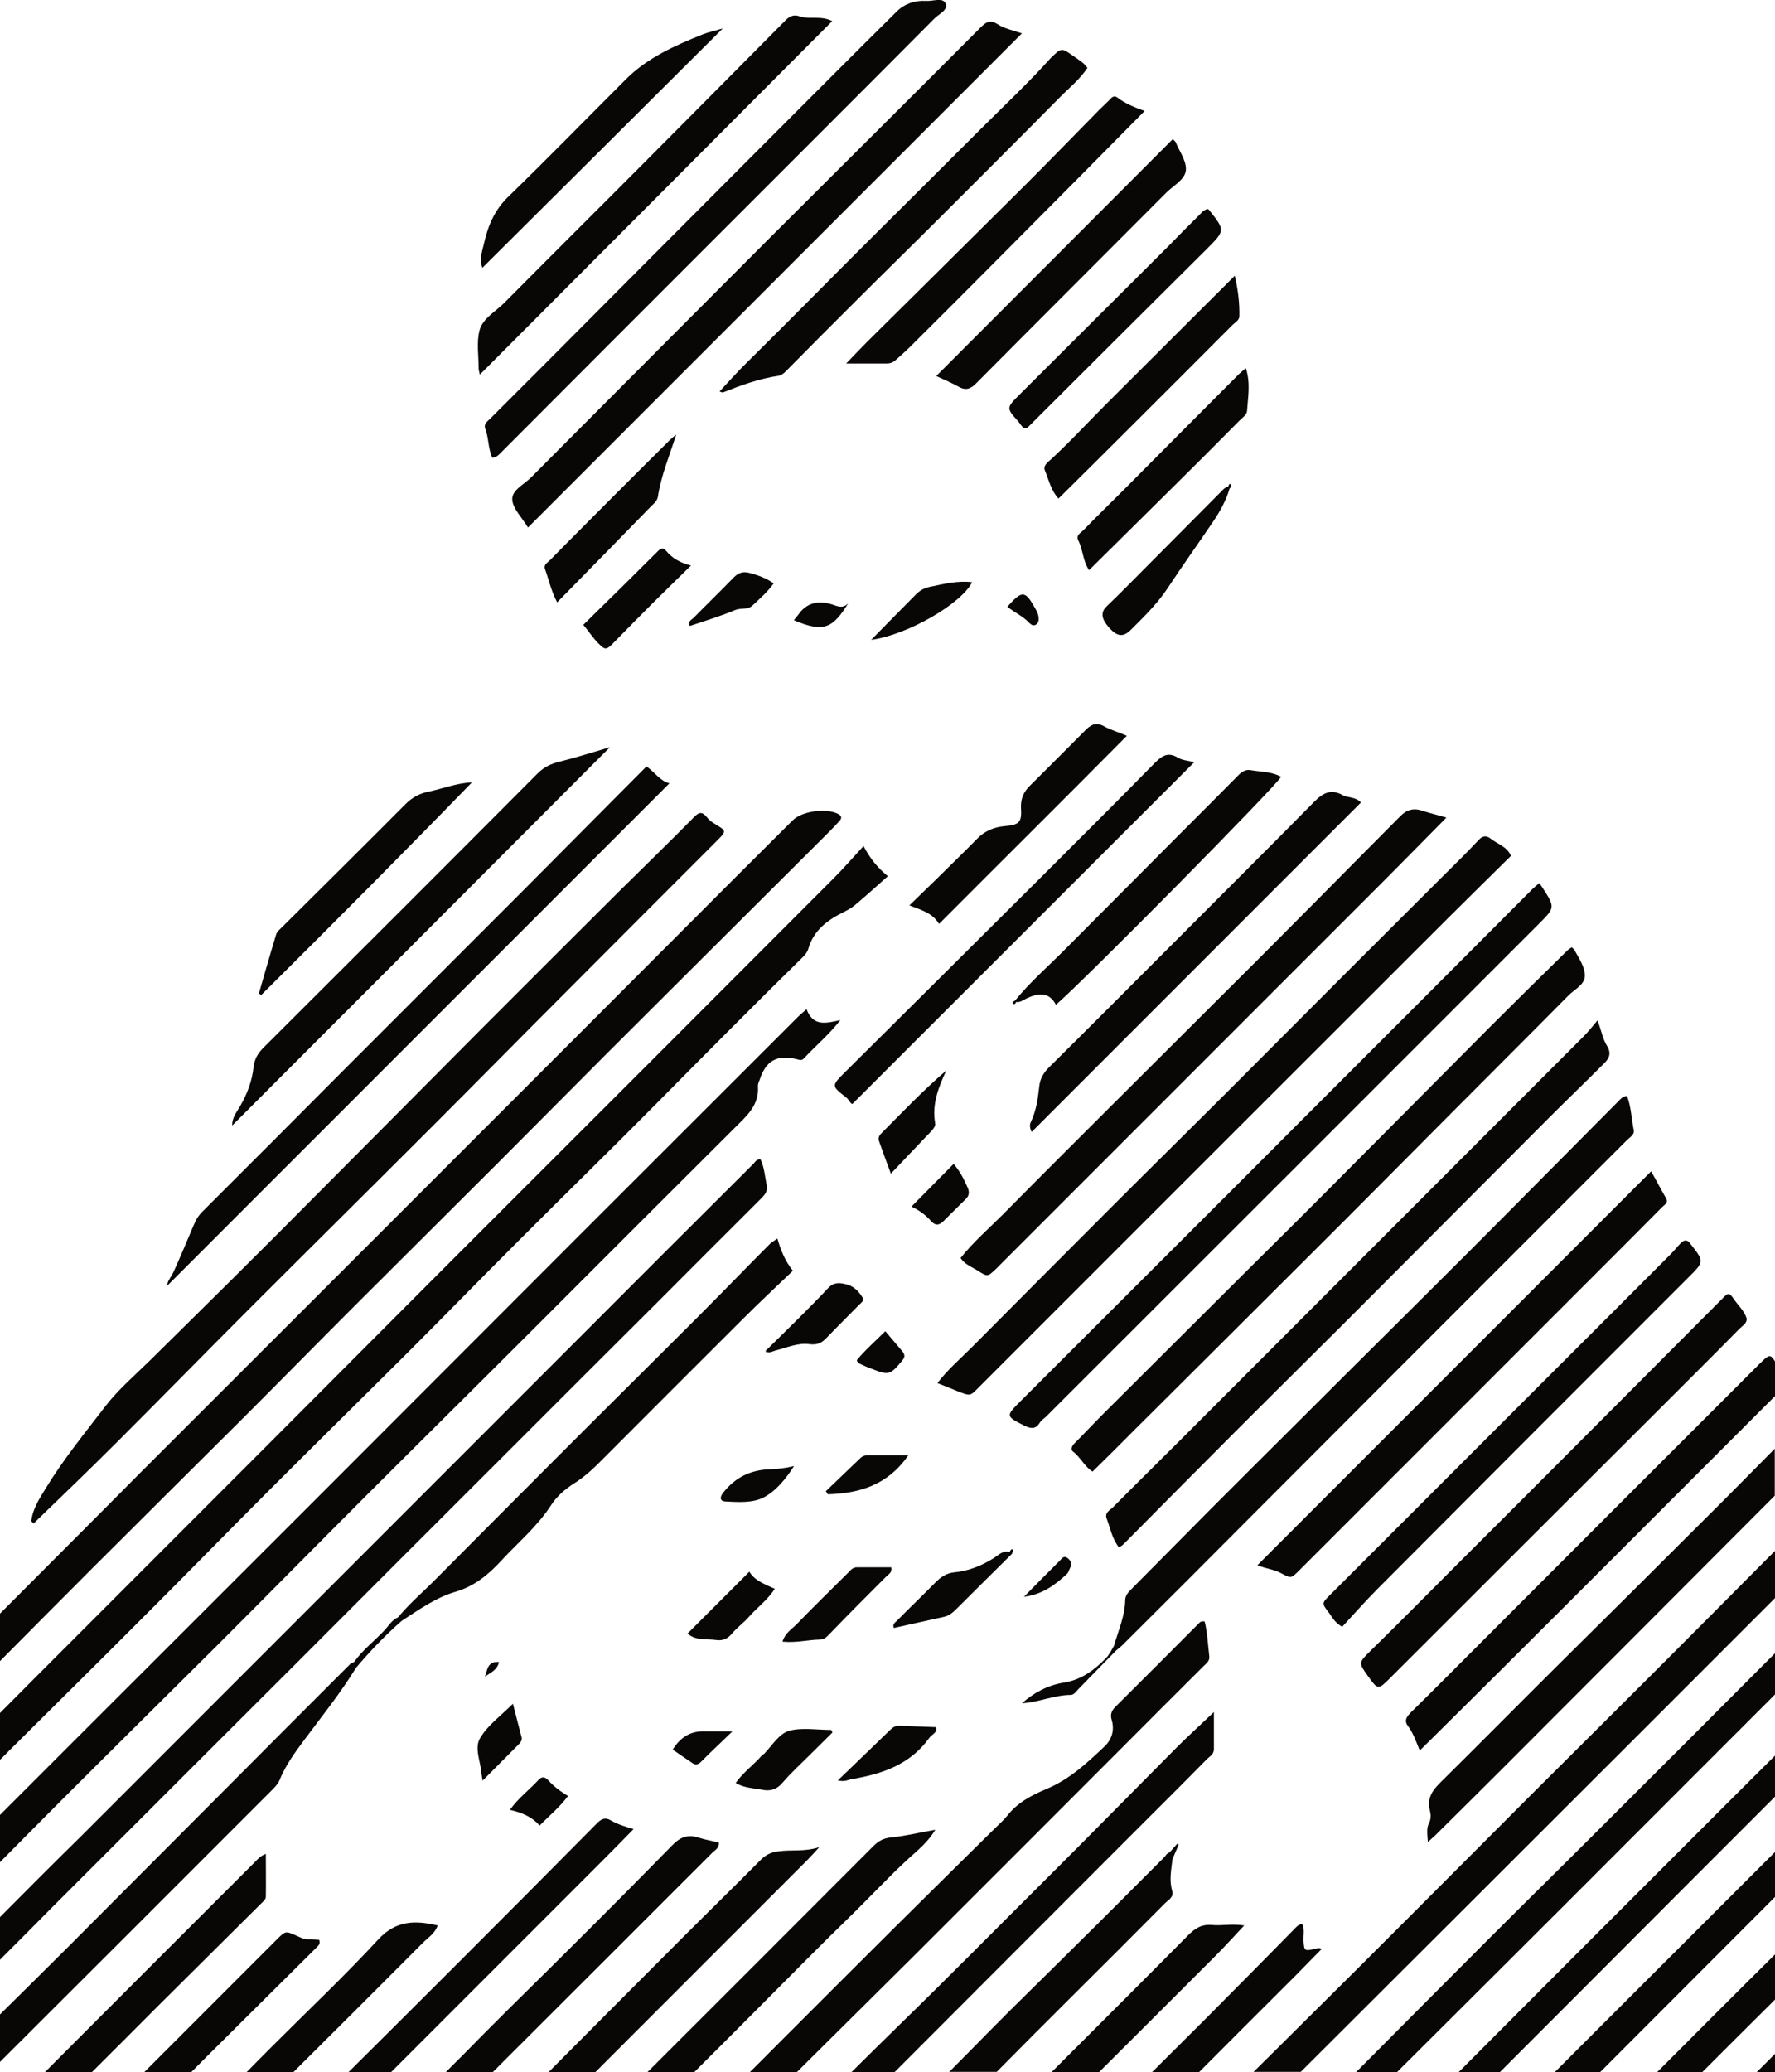 <?xml version="1.0" encoding="utf-8"?>
<!-- Generator: Adobe Illustrator 17.0.0, SVG Export Plug-In . SVG Version: 6.00 Build 0)  -->
<!DOCTYPE svg PUBLIC "-//W3C//DTD SVG 1.1//EN" "http://www.w3.org/Graphics/SVG/1.1/DTD/svg11.dtd">
<svg version="1.1" id="Layer_1" xmlns="http://www.w3.org/2000/svg" xmlns:xlink="http://www.w3.org/1999/xlink" x="0px" y="0px"
	 width="766.5px" height="894.4px" viewBox="0 0 766.5 894.4" style="enable-background:new 0 0 766.5 894.4;" xml:space="preserve"
	>
<path style="fill:#090606;" d="M263.3,215.8c8.6-8.6,17.3-17.3,26-25.9c0.8-0.8,1.8-1.6,2.7-2.3c-2.9,9.1-6.5,17.6-7.9,26.8
	c-0.3,1.9-1.9,3.1-3.1,4.3c-13.2,13.6-26.5,27.1-40.4,41.3c-2.7-5.2-3.6-9.8-5.2-14.2c-0.8-2.2,1-2.8,2-3.9
	C246,233.1,254.7,224.5,263.3,215.8z M340.2,159.4c10-10.1,20-20.2,30.1-30.2c11.2-11.2,22.5-22.2,33.7-33.4
	c17.8-17.8,35.7-35.6,53.4-53.5c4.1-4.2,8.8-7.9,12.2-13c-0.7-0.8-1.2-1.5-1.8-2c-1.4-1.1-2.9-2.2-4.4-3.2c-5-3.5-5-3.5-9.3,0.6
	c-0.1,0.1-0.3,0.3-0.4,0.4c-9.9,11-20.8,21.2-31.3,31.7c-15.3,15.3-30.7,30.6-46.1,45.9c-17.9,17.8-35.6,35.9-53.6,53.6
	c-4.1,4-7.9,8.3-12,12.7c0.8,0.2,1.2,0.5,1.5,0.4c7.8-3.1,15.7-6,24.1-7.2C338,161.7,339.1,160.6,340.2,159.4z M376.1,590.7
	c7.8,3.1,8.3,2.8,13.5-3.4c1.4-1.7,1.1-2.7,0-4.1c-2.3-2.7-4.6-5.4-7.3-8.6c-4.5,4.5-8.8,8.2-12.3,12.5c0.3,1.2,1.1,1.4,1.8,1.8
	C373.2,589.5,374.6,590.2,376.1,590.7z M403.8,484.7c-1.4-8.2,1.5-15.4,4.8-22.6c-9.9,8.5-18.9,17.9-28.1,27.2
	c-0.9,0.9-1.4,2-0.9,3.3c1.5,4.2,3,8.4,5.1,14c6.4-6.7,12-12.7,17.7-18.6C403.2,486.9,404.1,486.1,403.8,484.7z M399.9,0.4
	c-4.8-0.3-9.2,1.2-12.6,4.5c-19.7,19.5-39.2,39.1-58.8,58.7c-30.5,30.5-60.9,61.1-91.3,91.6c-8.5,8.5-17,17-25.5,25.5
	c-1.2,1.2-3,2.3-2.1,4.5c1.5,3.9,1.1,8.3,3,12.4c1.5-0.1,2.2-0.8,3-1.5c32.1-32.2,64.3-64.4,96.4-96.5c30.5-30.5,61.1-61,91.5-91.6
	c2-2,6.2-3.8,4.8-6.6C407-1.2,402.8,0.6,399.9,0.4z M402.1,527.1c1.7,1.9,3.3,1.9,5.1,0.2c3.3-3.2,6.5-6.5,9.8-9.7
	c1.5-1.4,1.7-3,0.9-4.9c-1.6-3.6-3.3-7.1-6.1-10.3c-6,6.1-11.8,11.9-18.2,18.4C397.1,522.5,399.8,524.5,402.1,527.1z M522,130.2
	c-14.9,14.8-29.7,29.7-44.6,44.5c-7.9,7.9-15.5,16.2-23.8,23.8c-1.2,1.1-3.2,2.5-2.4,4.5c1.7,4.2,2.7,8.8,5.9,12.2
	c10.8-10.7,21.5-21.3,32.1-31.9c14.3-14.3,28.7-28.6,43-43c1.1-1.1,2.9-2,3-3.7c0.1-5.7-0.5-11.3-2-17.6
	C529.1,123.2,525.5,126.7,522,130.2z M317.5,263.3c2.5-1,5.4,0,7.4-1.9c3.2-3,6.5-5.8,9.2-9.6c-3.3-2.3-6.7-3.5-10.4-4.5
	c-3-0.8-4.9,0-6.9,2c-5.7,5.9-11.6,11.6-17.3,17.4c-0.8,0.8-2.6,1.4-1.6,3.5C304.4,268,311.1,266,317.5,263.3z M287.6,237.7
	c-1.2-1.4-2.3-1-3.5,0.2c-10.9,10.9-21.9,21.7-32.2,31.8c2.6,3.2,4.3,5.8,6.4,7.9c3,3.1,3.6,3,6.7-0.2c5.6-5.7,11.2-11.4,16.9-17.1
	c5.2-5.2,10.5-10.3,16.5-16.2C293.6,242.9,290.2,240.9,287.6,237.7z M357.5,645c13.7-0.4,25.9-4,34.7-16.8c-6.4,0-12.2,0-17.9,0
	c-1.1,0-1.9,0.4-2.7,1.1c-5,4.8-10,9.6-15,14.4C357,644.1,357.2,644.6,357.5,645z M447,269.8c1.3-0.5,1.6-1.7,1.5-3
	c0-1.4-0.6-2.6-1.3-3.9c-4.5-8.1-5.7-8.3-12.2-1c3.3,2.6,6.8,4.1,9.4,6.9C445.1,269.5,445.9,270.2,447,269.8z M419.8,251.3
	c-6.3-0.8-12.3,0.8-18.3,2c-2.4,0.5-4.1,1.5-5.7,3c-6.3,6.3-12.5,12.7-19.6,19.9C392.1,274,415.1,260.6,419.8,251.3z M504.4,253.6
	c6.4-9.7,13.2-19.2,19.7-28.8c2.9-4.3,5.4-8.9,6.9-14l0,0c0.8-0.6,1-1.4,0.2-1.9c-0.3-0.2-0.8,0.7-0.8,1.3c-0.9,0-1.5,0.4-2.1,1
	c-11,11.1-22,22.1-33,33.2c-5.8,5.8-11.5,11.7-17.4,17.3c-2.2,2.1-2.2,4.2-1,6.4c0.9,1.6,2.1,3,3.4,4.2c2.8,2.5,5.1,2.4,7.9-0.3
	C494,266.2,499.9,260.5,504.4,253.6z M534.5,162c-16.4,16.4-32.8,32.9-49.2,49.4c-5.8,5.8-11.7,11.5-17.4,17.4
	c-1.2,1.2-3.4,2.3-2.3,4.4c2.1,4.1,2,9,4.7,12.9c12.7-12.6,25.1-24.8,37.4-37c9.2-9.1,18.4-18.3,27.5-27.5c1.3-1.3,3.2-2.6,3.3-4.1
	c0.4-6,1.6-12.1-0.5-18.6C536.5,160.2,535.4,161,534.5,162z M535,334.4c-9.1,9.2-18.3,18.4-27.5,27.6
	c-15.8,15.9-31.6,31.7-47.4,47.6c-7.3,7.4-15.2,14.2-21.8,22.3c0,0,0,0,0,0c-0.4,0.4-1.7,0.5-0.7,1.4c0.4,0.3,1.1-0.1,1.1-0.8
	c1.8,0.3,3.1-0.8,4.5-1.5c5-2.3,9.6-3.2,12.8,2.7c12.7-11,95.2-94.5,97.2-98.4c-4.1-2.3-8.8-2.1-13.3-2.9
	C538,332.1,536.4,333,535,334.4z M567.7,345.9c-19.9,20.2-40,40.1-60,60.2c-18.2,18.2-36.3,36.4-54.6,54.5c-2.3,2.3-3.9,4.7-4.3,8.2
	c-0.6,5.3-1.3,10.7-3.7,15.6c-0.5,1-0.5,2.4,0.4,4.2c47.5-47.5,94.8-94.8,142.2-142.2c-2.4-2.6-5.6-1.9-7.9-3.2
	C574.9,340.5,571.5,342.1,567.7,345.9z M604.6,352.4c-4.9,5-9.9,9.9-14.8,14.9c-15.5,15.6-31,31.3-46.6,46.9
	c-20.7,20.7-41.4,41.2-62.1,61.9c-16,16-32,31.9-47.9,48c-6.2,6.2-12.9,12-18.4,18.9c1.8,2.8,4.8,3.8,7.3,5.4
	c4.3,2.7,4.3,2.8,7.8-0.5c0.6-0.6,1.2-1.1,1.7-1.7c18.1-18.1,36.3-36.3,54.4-54.4c37.6-37.6,75.1-75.1,112.7-112.7
	c8.5-8.5,16.9-17.1,25.9-26.2c-4.1-1.2-7.2-1.9-10.2-2.9C610.4,348.6,607.4,349.5,604.6,352.4z M405.5,398.8
	c27.1-27.2,54-53.8,81.1-81.2c-3.8-1.7-7-2.5-9.6-4c-4-2.3-6.3-0.5-8.7,2c-7.8,7.8-15.5,15.6-23.3,23.3c-2.9,2.8-4.3,5.7-4.1,9.9
	c0.4,6.3-0.8,7.2-7.1,7.8c-4.7,0.4-8.8,2.2-12.1,5.7c-2.2,2.3-4.5,4.5-6.8,6.8c-7.1,7-14.2,14-22.2,21.7
	C398.1,392.9,402.7,394.1,405.5,398.8z M422.5,599c67.6-67.6,135.1-135.1,202.7-202.6c9.1-9.1,18.2-18,27.3-27
	c-1.9-4.1-5.7-5-8.5-7.2c-2-1.6-3.6-1.7-5.6,0.5c-4.9,5.3-10.1,10.3-15.2,15.4c-13,13-26.1,26-39.1,39
	c-17.1,17.1-34.2,34.3-51.3,51.4c-17.4,17.4-34.9,34.6-52.3,52c-20.4,20.4-40.7,40.8-61,61.2c-4.9,4.9-10.2,9.4-14.7,15.3
	c3.3,1.3,6.3,2.5,9.2,3.7C419,602.6,419,602.6,422.5,599z M83.7,528.7c-2.9,6.8-5.7,13.6-8.8,20.4c-1,2.1-2.7,3.9-2.7,5.9
	c72.1-72.1,144.4-144.4,216.9-216.9c-3.9-0.9-6.1-4.5-9.9-7.3c-18.5,18.6-36.7,36.9-54.9,55.2c-24.9,24.9-49.8,49.8-74.7,74.7
	c-20.6,20.7-41.2,41.4-61.9,62C85.8,524.5,84.6,526.5,83.7,528.7z M690.1,790c-15.3,15.3-30.8,30.5-46.1,45.8
	c-19.5,19.5-38.9,39-58.4,58.6h17.7c1.7-1.7,3.4-3.5,5.2-5.2c31.8-31.7,63.6-63.3,95.3-95.1c20.9-20.9,41.8-41.8,62.7-62.7v-17.8
	C741.1,739.1,715.6,764.6,690.1,790z M759.8,588.7c-39.7,39.7-79.5,79.4-119.2,119.2c-10.4,10.4-20.7,20.8-31.1,31
	c-1.9,1.9-3.4,3.7-1.5,6.1c2.3,3.1,3.5,6.7,5.1,10.6c12-11.9,23.9-23.6,35.6-35.3c18-17.9,36-35.9,54-53.9
	c20.9-20.9,41.9-41.9,62.8-62.8c0.4-0.4,0.7-0.7,1.1-1.1v-14.7C764.4,584.2,763.9,584.7,759.8,588.7z M430.9,10.5
	c-3.4-2.1-5.1-1-7.5,1.4c-30,30.1-60.2,60.1-90.3,90.1c-34.6,34.6-69.1,69.3-103.7,104c-3,3.1-8.4,5.5-8.2,9.6
	c0.2,3.9,4.1,7.6,6.8,12.1c71.3-71.3,142-142,213.3-213.3C437.1,13,433.6,12.3,430.9,10.5z M437.1,668.7c-0.1-0.1-0.7,0.3-0.8,0.6
	c-0.2,0.3-0.3,0.5-0.3,0.7c-2.7-1.1-4.9,1.3-6.8,2.5c-5.4,3.4-10.9,5.6-17.2,6.2c-3,0.3-5.5,1.8-7.8,4.1c-5.6,5.7-11.4,11.2-17,16.9
	c-0.8,0.7-1.9,1.5-1.2,3c7.2-1.6,14.4-3.2,21.6-4.8c2.5-0.5,4.2-2.2,5.9-3.9c7.8-7.8,15.6-15.5,23.5-23.3l0.2,0
	c-0.1,0-0.1-0.1-0.2-0.1C437.1,669.9,438,669.4,437.1,668.7z M629.9,894.4h17.8c1.6-1.6,3.3-3.3,4.9-4.9
	c26.8-26.8,53.6-53.6,80.4-80.5c11.2-11.2,22.3-22.3,33.5-33.5v-17.7c-14.1,14-28.2,28.1-42.2,42.1
	C692.8,831.3,661.3,862.9,629.9,894.4z M758.6,894.4h7.9v-7.9C763.9,889.1,761.3,891.8,758.6,894.4z M207.9,765.4
	c0.1,0.7,0.2,1.5,0.5,3.2c5.7-5.7,10.8-10.9,16-16.1c0.7-0.8,1.1-1.7,0.8-2.8c-1.2-4.6-2.4-9.1-3.7-14.3
	c-5.2,5.2-10.8,9.2-14.1,14.7C204.7,754.4,207.5,760.2,207.9,765.4z M715.6,894.4h19.5c10.5-10.5,21-21,31.5-31.4v-19.5
	C749.5,860.4,732.6,877.4,715.6,894.4z M671.4,894.4H691c25.2-25.2,50.3-50.4,75.5-75.6v-19.4C734.8,831.1,703.1,862.7,671.4,894.4z
	 M671.4,720.1c-16.3,16.2-32.5,32.6-48.9,48.8c-3.7,3.6-6.5,7.1-5,12.7c0.4,1.6,0.5,3.6-0.4,5.3c-1.2,2.3-0.7,4.7-0.5,8.2
	c1.6-1.5,2.5-2.2,3.3-3c9.7-9.6,19.4-19.2,29-28.8c37.3-37.3,74.5-74.6,111.7-111.9c1.9-1.9,3.9-3.9,5.8-5.8v-20.3
	c-9.5,9.6-19,19.3-28.6,28.8C715.8,676.1,693.6,698.1,671.4,720.1z M103.8,477.3c-1.5,2.6-3.7,5.2-3.5,8.5
	c54.2-54.2,108.4-108.5,163.1-163.3c-7.8,2.3-14.6,4.5-21.5,6.2c-3.8,0.9-6.9,2.3-9.8,5.2c-39.3,39.5-78.8,78.9-118.3,118.3
	c-2.4,2.4-3.9,4.9-4.3,8.3C108.9,466.5,106.8,472,103.8,477.3z M206.7,159.3c0,0.4,0.2,0.8,0.5,2.4C258.3,110.5,308.7,60,359.4,9.1
	c-5-2.5-9.7-0.6-13.9-2c-3.1-1.1-4.8,0.1-6.8,2.2c-20,20.2-40.1,40.4-60.2,60.6c-20.2,20.3-40.5,40.4-60.7,60.8
	c-3.8,3.8-9.3,6.7-10.7,11.8C205.7,147.7,206.7,153.6,206.7,159.3z M215.5,717.4c-5-0.5-5,3.4-6.1,6.3
	C211.8,722,214.7,720.9,215.5,717.4z M303.3,14.9c-11.9,4.8-23.7,10-33,19.3c-16.9,16.9-33.6,34-50.8,50.7
	c-5.8,5.6-8.7,12.3-10.4,19.8c-0.8,3.6-2.3,7.2-0.8,10.9c34.5-34.3,68.8-68.4,103.8-103.3C308.6,13.3,305.8,13.9,303.3,14.9z
	 M203.8,337.7c-6.6,0.3-12.5,2.7-18.7,4c-4.1,0.8-7.4,2.7-10.3,5.7c-17.5,17.6-35.2,35.1-52.8,52.6c-1,1-2.3,2-2.7,3.2
	c-2.6,8.5-5,17-7.5,25.6c0.3,0.2,0.7,0.5,1,0.7C143.3,399.2,173.7,368.7,203.8,337.7z M233,788c4.2-4.3,8.7-7.9,12.3-12.8
	c-3.3-1.9-6.1-4.1-8.5-6.7c-1.2-1.4-2.6-1.9-4.1-0.4c-4,4.4-8.8,7.9-12.5,13.1C225.3,782.4,229.7,784.1,233,788z M258.6,631.5
	c20.7-20.7,41.4-41.5,62.1-62.1c7.1-7.1,14.4-13.9,21.7-20.9c-3.6-4.5-5.2-8.9-6.7-13.9c-1.4,1-2.3,1.5-3,2.1
	c-10.6,10.6-21,21.4-31.6,32c-21.6,21.6-43.4,43.1-65,64.8c-15.8,15.8-31.6,31.7-47.4,47.6c-5.6,5.7-11.7,10.8-16.8,17
	c-2.5,1-3.9,3.4-5.5,5.2c-4.4,4.8-9.7,8.7-13.5,14.1c-0.5,0.3-1.2,0.4-1.6,0.8c-18.5,18.5-37,37-55.5,55.6
	c-22.2,22.2-44.3,44.5-66.5,66.7c-9.7,9.7-19.5,19.3-29.3,29v20.5c18.3-18.3,36.6-36.5,54.9-54.8c20.7-20.7,41.4-41.4,62.1-62.1
	c1.4-1.4,2.9-2.8,3.7-4.7c2.6-6.4,6.6-11.9,10.7-17.4c7.7-10.3,15.7-20.3,22.4-31.2c6.1-7.2,12.6-14,19.7-20.2
	c7.4-4.8,14.7-10,23.1-12.5c8.3-2.4,14.4-7.5,20-13.6c7.2-7.8,15.4-14.6,21.3-23.7c2.5-3.9,6.1-7,10-9.5
	C251.9,637.8,255.3,634.8,258.6,631.5z M66.1,693.8c16.7-16.7,33.2-33.6,49.9-50.3c19.5-19.5,39.2-38.9,58.8-58.4
	c16.7-16.7,33.2-33.6,49.9-50.3c19.5-19.5,39.3-38.8,58.7-58.4c20.7-20.9,41.4-41.8,62.4-62.4c1.3-1.2,2.7-2.7,3.2-4.3
	c2.3-8.1,8.2-12.5,15.3-16c1.8-0.9,3.6-1.9,5.1-3.2c4.6-3.9,9.1-7.9,14-12.3c-4.8-4-7.6-7.6-10.5-13c-4.8,5.2-8.8,9.8-13,14
	c-54.3,54.4-108.6,108.7-163,163C141.2,598.1,85.5,653.8,29.7,709.6c-9.9,9.9-19.8,19.8-29.7,29.8v20.2c1-1,2.1-2,3.1-3.1
	C24.1,735.6,45.2,714.8,66.1,693.8z M307.6,799.7c1.2-1.2,3.1-2,2.8-4.4c-2.9-0.7-5.9-1.2-8.7-2.1c-4.8-1.6-8.2-0.1-11.6,3.5
	c-14.4,14.7-28.9,29.3-43.5,43.8c-12.4,12.4-25.1,24.7-37.5,37.2c-5.5,5.6-11,11.2-16.6,16.7h20.3c1.5-1.5,3-3,4.5-4.5
	C247.5,859.8,277.5,829.8,307.6,799.7z M112.8,821.6c0.9-0.9,2-1.7,2-2.9c0.1-6.1,0-12.1,0-18.5c-2.6,1-3.7,2.5-5,3.8
	c-30.2,30.1-60.3,60.3-90.4,90.4h20.3c9.3-9.3,18.7-18.6,28-28C82.7,851.5,97.8,836.5,112.8,821.6z M126.2,719.7
	c30.5-30.5,60.9-61,91.4-91.4c22.2-22.2,44.5-44.5,66.8-66.7c14.7-14.7,29.4-29.5,44.2-44.2c1.7-1.7,3-3.2,2.5-5.7
	c-0.8-3.8-1-7.8-2.7-11.3c-1.8-0.1-2.3,1.2-3.1,2c-24.4,24.3-48.8,48.6-73.1,73c-36.1,36.1-72.2,72.2-108.3,108.3
	c-36.2,36.2-72.5,72.5-108.7,108.7C23.4,804,11.7,815.7,0,827.5v18.4c7.5-7.5,15-15,22.4-22.5C57,788.8,91.6,754.2,126.2,719.7z
	 M94.5,882.5c14.2-14.1,28.4-28.2,42.6-42.3c0.7-0.7,1.3-1.5,0.7-2.9c-1.4-0.1-3-0.3-4.5-0.2c-1.9,0.1-3.5-0.8-5.1-1.5
	c-4.9-2.2-4.9-2.2-8.7,1.6C100.7,856,82,874.7,63.3,893.4c-0.3,0.3-0.7,0.7-1,1h20.3C86.6,890.4,90.5,886.4,94.5,882.5z
	 M261.1,802.2c4.1-4.1,8.1-8.2,12.5-12.7c-3.8-1.1-7-2.1-9.9-3.8c-2.4-1.4-4-0.6-5.8,1.2c-20.3,20.5-40.6,40.9-61,61.3
	c-15.4,15.4-30.9,30.8-46.4,46.2h18.4C199.7,863.6,230.4,832.9,261.1,802.2z M521.5,90.2c-1.9,0.4-2.9,2-4.2,3.2
	c-4.3,4.2-8.5,8.5-12.7,12.8c-21.4,21.4-42.9,42.7-64.3,64.1c-5.8,5.8-5.8,5.8-0.5,11.7c0.9,1,1.4,2.5,2.9,2.9
	c0.9-0.1,1.4-0.7,2-1.3c25.5-25.4,51-50.9,76.6-76.3c7.8-7.8,7.8-7.9,0.7-16.8C521.9,90.4,521.7,90.3,521.5,90.2z M50.6,622.4
	c19.4-19.4,38.7-39.1,58.1-58.5c25.8-25.8,51.8-51.5,77.6-77.3c19.6-19.6,39-39.3,58.6-58.9c21.5-21.6,43.1-43.2,64.7-64.8
	c4.2-4.2,4.1-4.2-0.6-7.1c-1.4-0.8-2.8-1.8-3.7-3c-2-2.5-3.4-2.4-5.6-0.1c-10.5,10.7-21.3,21.1-32,31.7
	c-19.4,19.3-38.8,38.7-58.2,58.1c-23.7,23.8-47.4,47.7-71.1,71.5c-13.1,13.2-26.3,26.4-39.5,39.5c-11.2,11.1-22.5,22.2-33.7,33.3
	c-6.7,6.6-14,12.8-19.7,20.2c-8.9,11.6-18.2,23-25.8,35.5c-2.7,4.4-5.6,8.8-6.2,14.1c0.3,0.3,0.7,0.6,1,1
	C26.5,646,38.7,634.3,50.6,622.4z M600.1,724.5c38.6-38.6,77.2-77.1,115.9-115.7c11.8-11.8,23.6-23.5,35.3-35.4c1.2-1.2,3-2.1,3-4.2
	c-1-3.3-3.5-5.5-5.3-8.1c-2.3-3.3-2.6-3.3-5.3-0.5c-20.8,20.8-41.5,41.7-62.3,62.5c-17.2,17.3-34.5,34.5-51.8,51.8
	c-12.4,12.4-24.8,25-37.4,37.3c-5.6,5.5-5.7,5.4-1.3,11.5C595,729.4,595.2,729.4,600.1,724.5z M26.6,777
	c22.4-22.4,44.9-44.6,67.3-66.9c21.5-21.5,42.9-43.2,64.4-64.7c23.8-23.8,47.7-47.4,71.5-71.2c16-16,32-32,48-48
	c13.2-13.2,26.4-26.3,39.6-39.5c4.9-4.9,10.4-9.5,9.9-17.6c-0.1-1,0.3-2,0.7-2.9c2.7-8.4,7.5-11.1,16.1-9c1.3,0.3,2.1,0.7,3.1-0.4
	c5-5.4,10.8-10.2,15.7-16.5c-6.2,1.4-11.8,2.9-14.6-4.7c-1.5,1.4-2.6,2.2-3.6,3.2c-31.4,31.3-62.7,62.7-94.1,94
	c-39.3,39.3-78.5,78.6-117.8,117.9c-33.1,33.1-66.2,66.1-99.2,99.1C22.4,761,11.2,772.2,0,783.4v20.4C8.8,794.9,17.7,785.9,26.6,777
	z M0,717c13.5-13.6,27-27.2,40.5-40.7c21.5-21.5,43.1-42.9,64.7-64.4c16-16,31.8-32.1,47.8-48.1c20.4-20.4,40.8-40.6,61.2-61
	c15.8-15.8,31.6-31.8,47.4-47.6c12.9-12.9,25.8-25.7,38.7-38.6c17.7-17.7,35.5-35.3,53.2-53c3-3,6-5.9,8.8-9c0.8-0.8,1.6-2,0.1-3
	c-4.8-3-15.9-1.7-20.1,2.5c-8.1,8.1-16.2,16.1-24.3,24.2c-23,23-45.9,46-68.9,69c-62.9,62.9-125.8,125.8-188.7,188.6
	C40.3,656.2,20.1,676.3,0,696.5V717z M182.7,838.5c2.2-2.2,5.1-3.9,6.3-7.4c-9.8-2.3-18.1-2.2-25.7,6.1
	c-14.5,15.7-30.1,30.4-45.3,45.6c-3.9,3.9-7.7,7.7-11.5,11.6h20.2C145.4,875.8,164.1,857.2,182.7,838.5z M503,821.6
	c1.5-1.5,4-2.7,3.2-5.4c-1.4-4.6-0.4-9.1,0.1-13.7c0.9-2.1,1.8-4.2,2.7-6.3c-0.2-0.1-0.4-0.3-0.6-0.4c-1.1,1.2-2.2,2.5-3.3,3.7
	c-0.5,0.3-0.9,0.6-1.4,0.9c0,0,0.2-0.2,0.2-0.2c-0.4,0.5-0.7,1-1.1,1.4c-13,13-25.9,26-39,38.9c-12.3,12.3-24.8,24.3-37,36.7
	c-5.6,5.7-11.2,11.4-16.9,17.1h20.5c10.6-10.7,21.2-21.4,31.9-32C475.9,848.8,489.5,835.2,503,821.6z M348.3,803.2
	c1.7-1.7,3.3-3.5,5.5-5.9c-6.4,2.1-12.1,1-17.6,1.8c-3.3,0.4-5.5,1.5-7.7,3.7c-11,11.1-22.2,22-33.3,33.1
	c-19.5,19.5-38.9,39-58.4,58.6H257c8.9-8.9,17.8-17.8,26.7-26.7C305.3,846.2,326.8,824.7,348.3,803.2z M524.9,844.2
	c4-4,7.8-8.2,12.4-13.1c-5.4-0.8-9.8,0.2-14-0.2c-4.6-0.4-7.4,1.6-10.4,4.6c-19.5,19.7-39.2,39.3-58.8,58.9h20.5
	C491.4,877.7,508.2,860.9,524.9,844.2z M704.9,751.4c20.5-20.5,41.1-41.1,61.6-61.6v-20.4c-15.8,15.9-31.6,31.8-47.4,47.6
	c-19.2,19.2-38.5,38.4-57.8,57.6c-17,17-33.9,34-50.9,51c-16.4,16.4-32.8,32.8-49.3,49.1c-6.6,6.6-13.2,13.1-19.8,19.6h20.4
	C609.5,846.7,657.2,799,704.9,751.4z M555.6,856.6c5.1-5,10-10.2,15.2-15.4c-1.5-0.7-2.4-0.1-3.4,0.1c-4.1,0.9-4.2,0.7-4.5-3.6
	c-0.1-2.4,0.6-5-0.6-7.3c-1.9,0.4-2.7,1.6-3.7,2.6C545.8,846,533,859,520.1,871.9c-7.5,7.5-15.1,15-22.6,22.5h20.3
	C530.3,881.8,543,869.2,555.6,856.6z M521.2,759.3c1.2-1.2,3-2.1,3-4.2c0-4.9,0-9.8,0-16.1c-6.1,5.8-11.2,10.4-16.1,15.3
	c-19.2,19.3-38.3,38.8-57.6,58c-20.7,20.6-41.3,41.5-62.3,61.9c-6.9,6.7-13.7,13.5-20.5,20.2h18.6c34.4-34.4,68.7-68.8,103.1-103.2
	C500,780.6,510.7,770,521.2,759.3z M327.5,866.7c13-13,25.9-26.2,39.1-39c8.8-8.5,17-17.5,26-25.7c3.9-3.5,8.1-6.9,11.3-12.2
	c-6.9,1.2-12.9,2.7-19,3.3c-3.3,0.3-5.5,1.5-7.7,3.7c-32.1,32.2-64.4,64.4-96.6,96.6c-0.3,0.3-0.7,0.7-1,1h20.2
	C309.1,885.2,318.3,875.9,327.5,866.7z M394.8,844.1c29.7-29.6,59.3-59.3,89-89c11.9-11.9,23.8-23.9,35.8-35.8
	c1.2-1.2,2.9-2.3,2.6-4.4c-0.6-5.1-0.8-10.2-2-15c-1.1-0.2-1.6,0-2.1,0.4c-12.2,12.2-24.3,24.4-36.5,36.5c-1.6,1.6-2.2,3.2-1.6,5.4
	c1.4,4.5,0.2,8.5-3,11.6c-7.5,7.1-15.1,14.2-24.9,18.3c-6.4,2.7-12.6,5.8-17.1,11.6c-1.6,2-3.6,3.7-5.5,5.6
	c-14.4,14.2-28.8,28.4-43.1,42.6c-17.1,17-34.1,34-51.1,51c-3.9,3.9-7.7,7.8-11.6,11.6h20.3C361,877.6,377.9,860.9,394.8,844.1z
	 M579.6,702.2c5.1-5.5,10-11.1,15.2-16.3c44.7-44.9,89.5-89.7,134.3-134.5c6.8-6.8,6.9-6.8,1.2-14.1c-0.1-0.2-0.3-0.3-0.4-0.5
	c-1.2-1.8-2.6-1.7-4-0.3c-1.6,1.6-2.9,3.3-4.5,4.9c-17.9,17.9-35.7,35.8-53.6,53.6c-19.7,19.7-39.4,39.4-59.2,59.2
	c-11.5,11.5-23,23-34.5,34.5c-3.3,3.3-3.3,3.4-0.4,7.2C575.2,697.8,576.1,700.2,579.6,702.2z M302.8,760.4
	c4.1-4.2,8.5-8.2,13.5-13.1c-5.1,0-8.7,0-12.3,0c-6-0.1-10.3,2.7-13.5,7.9c2.9,2,5.5,3.8,8.2,5.6
	C300.1,761.9,301.3,761.9,302.8,760.4z M312.3,644.3c-1.6,2-1.4,3.7,0.9,3.8c5.6,0.3,11.8,0.7,16.5-1.7c5.4-2.8,9.6-8,13.2-13.6
	c-3.6,0.9-7.1,1.3-10.6,1.4C324,634.5,317.4,637.8,312.3,644.3z M338,769.4c3.6-4.2,7.8-8,11.8-12c3.2-3.2,6.5-6.4,9.7-9.6
	c-0.2-0.4-0.4-0.7-0.6-1.1c-6,0-12.3-1.1-17.9,0.3c-4.5,1.2-7.5,6.3-10.9,9.9c-0.3,0.3-0.7,0.4-1,0.7c-3.6,4.2-8.2,7.4-11.4,12
	c3.7,2.2,7.6,2.2,11.3,2.9C332.6,773.3,335.5,772.4,338,769.4z M330.6,583.1l-0.1,0c0.1,0.1,0.2,0.2,0.3,0.2
	c0.1,0.3,0.1,0.8,0.6,0.3c1.2,0.4,2.4-0.4,3.6-0.7c4.8-1.2,9.6-3.4,14.6-2.7c3.3,0.4,5.2-0.5,7.2-2.6c4.7-4.9,9.5-9.6,14.3-14.5
	c0.8-0.8,2.2-1.7,1.4-3c-1.7-2.8-4-5.1-7.3-5.8c-2.6-0.6-4.9-1-7.5,1.6C349,565.2,339.7,574.1,330.6,583.1z M323.3,698
	c3.5-4,7.9-7.1,11.3-12.2c-4.4-2-8.8-3.6-11-7.4c-8.9,8.9-17.8,17.8-26.7,26.7c3.6,3.2,8.2,2.2,12.4,2.8c2.8,0.4,4.9-0.5,6.8-2.8
	C318.3,702.5,321.1,700.5,323.3,698z M561.2,677.7c43.7-43.7,87.4-87.4,131.1-131.1c8.5-8.5,17-17,25.5-25.6c1-1,2.8-1.8,1.6-3.9
	c-2.1-3.6-4-7.3-6.4-11.5c-56.9,56.9-113.3,113.3-170,170c3.8,1.6,7.3,1.8,10.3,3.5C557.6,681.4,557.6,681.3,561.2,677.7z M506.5,60
	c-33.8,33.9-67.6,67.7-102.2,102.3c3.8,1.8,6.8,3,9.6,4.6c3.2,1.8,5.3,1,7.8-1.6c27.3-27.5,54.7-54.8,82-82.2
	c3.1-3.1,8.1-5.6,8.4-9.7c0.3-3.9-2.8-8.1-4.5-12.2C507.5,61,507.1,60.8,506.5,60z M479.5,42.7c-1.5,1.6-3.2,3.1-4.7,4.6
	c-10.7,10.9-21.3,21.8-32.1,32.6c-22.7,22.6-45.5,45.1-68.3,67.7c-2.9,2.9-5.7,5.9-9,9.3c6.5,0,12.1,0,17.6,0c1.5,0,2.7-0.5,3.8-1.5
	c2.1-1.9,4.2-3.7,6.2-5.7c13.4-13.3,26.7-26.6,40-40c20.2-20.3,40.4-40.6,61.3-61.8c-4.6-1.6-8.5-3.3-11.8-5.8
	C481.4,41.3,480.5,41.6,479.5,42.7z M366.3,260.4c-2.5,2.6-4.9,1.1-7.3,0.4c-5.9-1.7-10.8-0.6-14.4,4.7c-0.4,0.6-1,1.2-1.8,2.2
	C355.9,273.3,359.7,271,366.3,260.4z M365.4,473.7c1.2,0.9,1.8,2.7,2.7,2.8c49.4-49.4,98.4-98.3,147.6-147.5c-2.6-0.7-5.2-0.8-7.1-2
	c-4.5-2.7-7.1-0.5-10.2,2.6c-16,16.3-32.2,32.4-48.4,48.6c-28.4,28.3-56.8,56.5-85.2,84.7C359,468.7,359,468.7,365.4,473.7z
	 M382.9,680.3c0.9-0.9,2.4-1.5,2-3.8c-4.9,0-9.9,0-14.8,0c-1.8,0-2.8,1.2-3.9,2.4c-7.3,7.3-14.8,14.5-22,22
	c-2.1,2.2-5.1,3.8-6.3,7.7c5.9,0.6,11-0.8,16.2-0.9c2.1,0,3.2-1.5,4.4-2.7C366.5,696.7,374.7,688.5,382.9,680.3z M442.1,689.6l0-0.4
	c0,0,0,0,0,0c0,0,0,0,0,0l-0.1,0.1c0,0,0,0,0,0c0,0,0,0,0,0C442.1,689.3,442.1,689.6,442.1,689.6z M480.6,650.6
	c-1.3,1.3-3.7,2.3-2.7,4.9c1.6,4.1,2.3,8.7,5.3,12.4c0.8-0.5,1.4-0.8,1.8-1.2c16.1-16.2,32.1-32.4,48.2-48.5
	c20.4-20.4,40.9-40.6,61.2-61c25-25,50-50.2,75-75.2c7.5-7.5,15.1-14.8,22.6-22.3c2.3-2.2,4.3-4.4,2-8.2c-1.8-2.8-2.4-6.3-4.1-11.1
	c-2.4,2.8-4,4.9-5.8,6.7c-58.5,58.5-116.9,117-175.4,175.5C499.4,631.9,489.9,641.2,480.6,650.6z M465.3,729.5
	c5.5-5.7,11.1-11.4,16.7-17.1c1.2-1,2.5-2,3.6-3.2c18.3-18.2,36.6-36.5,54.8-54.8c39.6-39.7,79.3-79.4,118.9-119
	c14.4-14.4,28.9-28.9,43.3-43.3c1.2-1.2,3.3-2.3,2.9-4.3c-1-4.9-1.1-10.1-2.9-14.7c-1.6,0.1-2.3,0.8-3,1.5
	c-21.9,22-43.7,44.1-65.6,66c-24.3,24.3-48.8,48.5-73.1,72.8c-12.8,12.7-25.5,25.4-38.3,38.2c-11.4,11.5-22.8,23-34.2,34.5
	c-1.3,1.3-2.5,2.7-2.5,4.6c-0.1,6.9-3,13.1-4.8,19.6c-1.1,1.9-2,3.9-3.6,5.5c-5.1,5.2-10.6,9.3-18.2,10.5c-6.8,1.1-12.8,4.3-18,8.9
	c7.3-0.4,14-3.6,21.2-3.6C463.7,731.5,464.5,730.4,465.3,729.5z M462.1,676.8c0.9-1.7,0.4-3.1-1-4.2c-1.7-1.4-2.5,0.1-3.4,1
	c-5.2,5.2-10.4,10.4-15.5,15.6c7.4-0.8,13.2-4.8,18.5-9.8C461.4,678.8,461.6,677.7,462.1,676.8z M367.5,768
	c13.3-2.2,25.6-6.3,33.9-18c0.6-0.8,1.5-1.3,2.2-2c0.5-0.6,1.1-1.2,0.5-2.5c-5.1-0.2-10.4-0.4-15.8-0.6c-1.5-0.1-2.6,0.6-3.7,1.6
	c-7.3,7.1-14.7,14.2-22.8,22C364.9,769.2,366.1,768.3,367.5,768z M449,614.1c0.6-1,1.7-1.7,2.6-2.5c38-37.9,75.9-75.9,113.9-113.8
	c33-33,66-66,99-99c7.1-7.1,7.1-7.1,1.5-15.8c-0.3-0.5-0.7-1-1.3-1.8c-1.4,1.2-2.2,1.8-2.9,2.5c-16.2,16.2-32.3,32.4-48.4,48.5
	c-18.3,18.3-36.6,36.6-54.9,54.9c-17.9,17.9-35.7,35.8-53.6,53.6c-21.3,21.3-42.6,42.5-63.9,63.8c-6.8,6.8-6.8,6.7,1.4,10.9
	C445,616.6,447.2,617.1,449,614.1z M678.7,408.9c-0.7,0.5-1.4,0.9-1.9,1.4c-11,10.8-22,21.6-32.9,32.5
	c-23.7,23.8-47.4,47.7-71.1,71.5c-14.1,14.2-28.4,28.2-42.6,42.4c-17.7,17.7-35.5,35.3-53.2,53c-4.4,4.4-8.6,8.9-13,13.3
	c-1.2,1.2-1.8,2.7-0.6,3.6c3.2,2.4,4.9,6.4,8.4,8.6c5.8-5.7,11.5-11.3,17.1-17c25.9-25.8,51.8-51.5,77.6-77.3
	c19.9-19.8,39.7-39.8,59.5-59.7c17.1-17.2,34.3-34.3,51.4-51.6c2.6-2.6,7-4.6,7-8.5c0-3.8-2.6-7.5-4.5-11
	C679.8,409.7,679.2,409.4,678.7,408.9z"/>
<g>
</g>
<g>
</g>
<g>
</g>
<g>
</g>
<g>
</g>
<g>
</g>
<g>
</g>
<g>
</g>
<g>
</g>
<g>
</g>
<g>
</g>
<g>
</g>
<g>
</g>
<g>
</g>
<g>
</g>
</svg>
